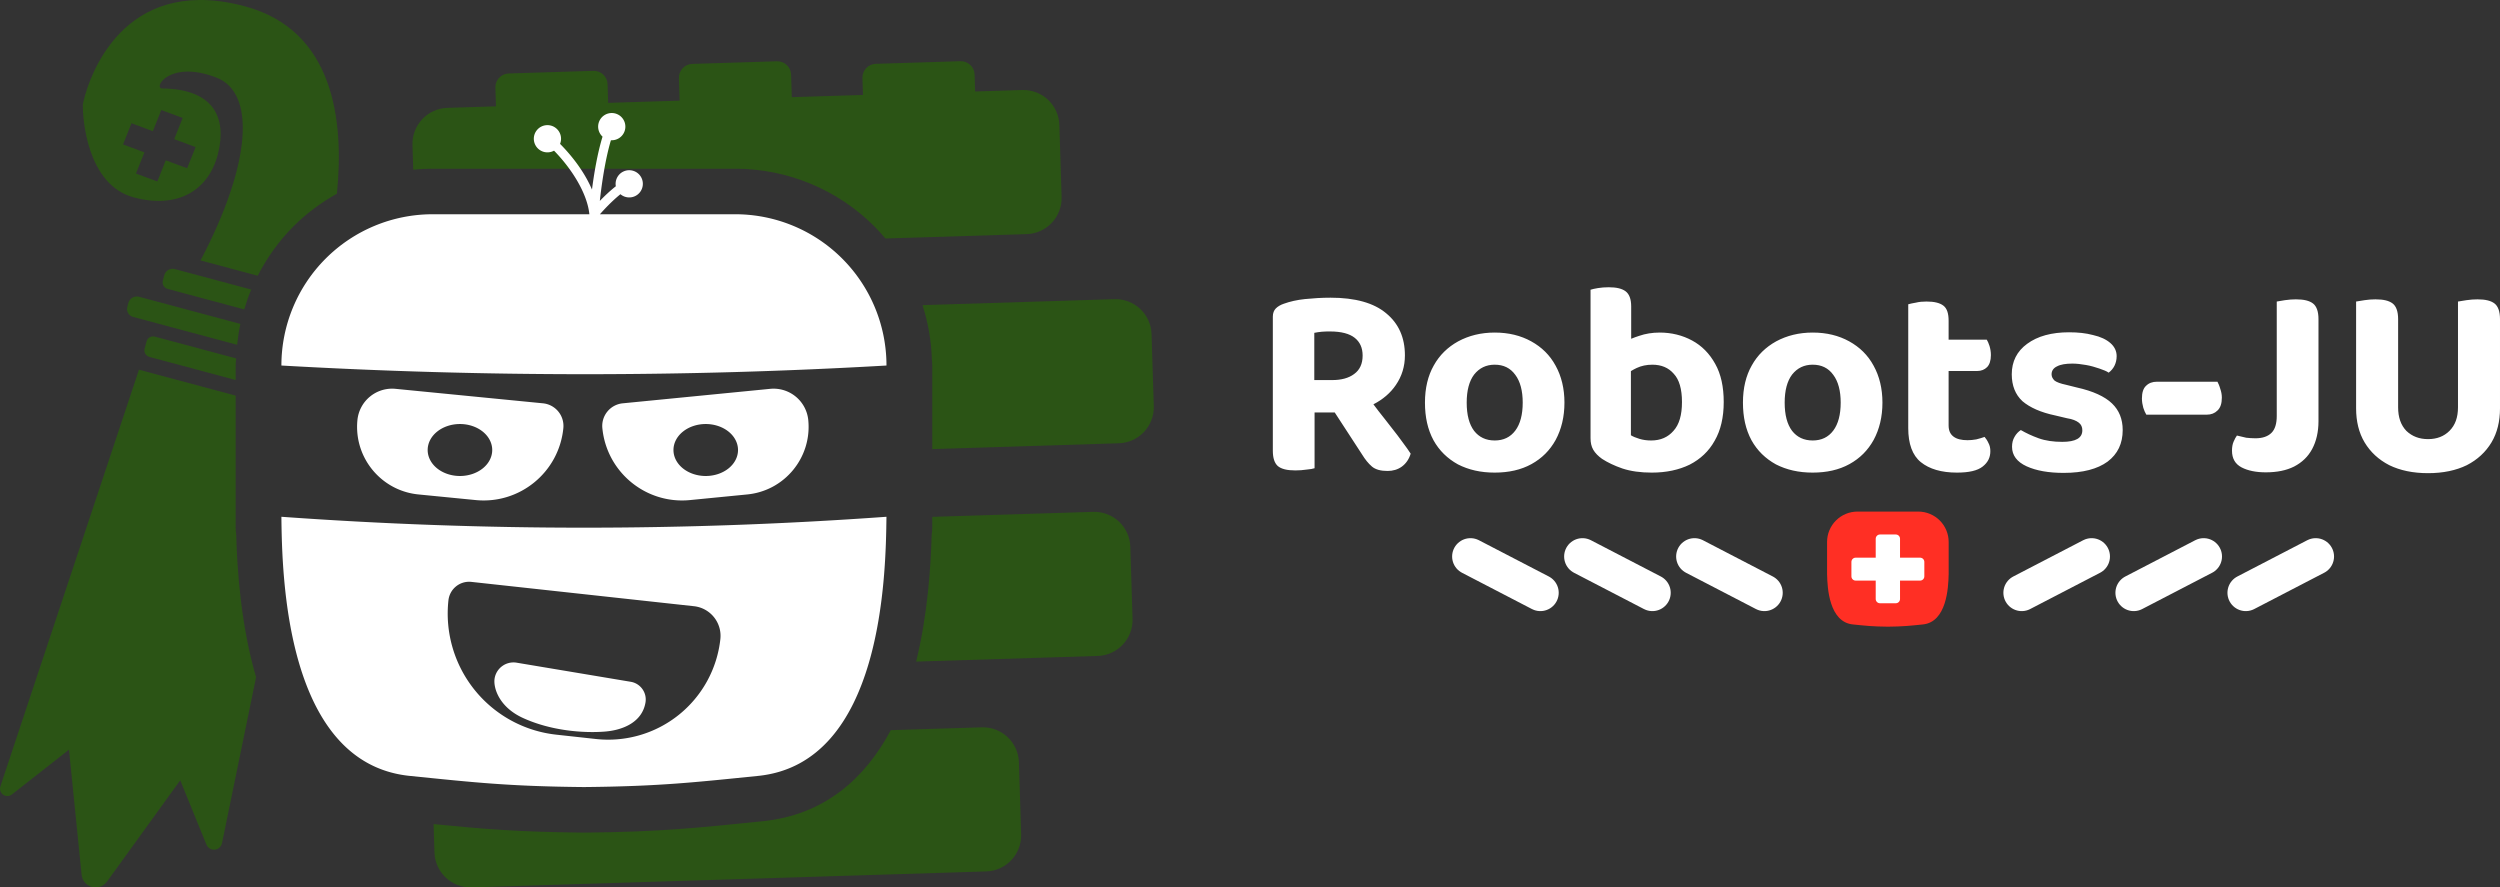 <?xml version="1.0" encoding="UTF-8"?>
<svg clip-rule="evenodd" fill-rule="evenodd" stroke-linecap="round" stroke-linejoin="round" stroke-miterlimit="1.5" version="1.1" viewBox="0 0 1474.9 523.54" xmlns="http://www.w3.org/2000/svg"><rect x="0" y="0" width="1474.9" height="523.54" fill="#333333" stroke="none"/><path d="m1078 319.75c-0.033-2e-3 -0.067-3e-3 -0.1-7e-3 0-4.756 1.888-9.317 5.252-12.679 3.364-3.364 7.923-5.253 12.681-5.253h35.867c4.758 0 9.317 1.89 12.681 5.253 3.364 3.362 5.252 7.924 5.252 12.679-0.033 3e-3 -0.067 5e-3 -0.1 7e-3h0.1v19.226h-0.018c-0.149 7.942-1.236 28.008-15.209 29.423-7.566 0.766-11.684 1.236-20.639 1.321-8.955-0.085-13.073-0.555-20.639-1.321-13.973-1.415-15.06-21.481-15.209-29.423h-0.018v-19.226z" fill="#ff2f24"/><path d="m1109.1 315.33c-0.663 0-1.296 0.263-1.766 0.732-0.469 0.469-0.738 1.106-0.738 1.77v11.174h-11.84c-0.663 0-1.296 0.264-1.766 0.732-0.469 0.469-0.731 1.105-0.731 1.768v8.52c0 0.664 0.261 1.299 0.731 1.768 0.469 0.469 1.103 0.732 1.766 0.732h11.84v10.865c0 0.664 0.269 1.299 0.738 1.768 0.469 0.469 1.103 0.732 1.766 0.732h9.342c0.663 0 1.296-0.263 1.766-0.732 0.469-0.469 0.73-1.104 0.73-1.768v-10.865h11.84c0.663 0 1.304-0.263 1.773-0.732 0.462-0.469 0.731-1.104 0.731-1.768v-8.52c0-0.663-0.269-1.299-0.731-1.768-0.469-0.469-1.11-0.732-1.773-0.732h-11.84v-11.174c0-0.664-0.261-1.301-0.73-1.77-0.469-0.469-1.103-0.732-1.766-0.732h-9.342z" fill="#fff"/><path d="m867.51 328.31 41.252 21.402-41.252-21.402zm66.08 0 41.252 21.402-41.252-21.402zm66.08 0 41.252 21.402-41.252-21.402zm234.31 0-41.252 21.402 41.252-21.402zm66.096 0-41.252 21.402 41.252-21.402zm66.096 0-41.252 21.402 41.252-21.402z" fill="none" stroke="#fff" stroke-width="21.63px"/><path d="m949.05 169.47c-2.268 0-4.374 0.162-6.318 0.486-1.944 0.324-3.401 0.649-4.373 0.973v41.957 45.686c0 2.592 0.485 4.859 1.619 6.803 1.134 1.944 2.918 3.728 5.186 5.348 3.24 2.106 7.288 4.05 11.986 5.67 4.86 1.62 10.692 2.43 17.334 2.43 8.586 0 16.039-1.621 22.357-4.699 6.318-3.24 11.34-7.938 14.742-14.094 3.564-6.156 5.346-13.77 5.346-22.842 0-8.91-1.621-16.524-5.023-22.518-3.402-6.156-7.937-10.692-13.607-13.77-5.67-3.078-12.149-4.699-19.115-4.699-4.374 0-8.424 0.649-12.15 1.945-1.683 0.536-3.248 1.111-4.697 1.719v-19.053c0-4.374-1.134-7.29-3.24-8.91-2.106-1.62-5.347-2.432-10.045-2.432zm-164.11 6.156c-5.184 0-10.206 0.325-15.066 0.811-4.698 0.486-8.909 1.458-12.473 2.754-1.944 0.648-3.565 1.62-4.699 2.754s-1.781 2.753-1.781 4.859v56.539 22.518c0 4.374 0.972 7.29 2.916 9.072 2.106 1.782 5.507 2.592 10.367 2.592 2.268 0 4.537-0.162 6.643-0.486 2.106-0.162 3.725-0.485 4.697-0.809v-32.887h11.896l16.131 24.785c1.782 2.916 3.726 5.347 5.832 7.129 2.106 1.782 5.182 2.592 9.232 2.592 3.078 0 5.996-0.81 8.426-2.592 2.43-1.782 4.212-4.373 5.184-7.613-1.134-1.782-2.755-4.051-4.699-6.643-1.944-2.754-4.211-5.67-6.641-8.748-2.43-3.078-4.861-6.319-7.615-9.721-1.017-1.334-2.026-2.668-3.033-4.002 5.593-2.863 10.061-6.694 13.24-11.387 3.564-5.184 5.346-11.016 5.346-17.496 0-10.53-3.726-18.793-11.016-24.787-7.29-6.156-18.307-9.234-32.887-9.234zm569.59 0.973c-2.106 0-4.213 0.162-6.481 0.486-2.106 0.324-3.725 0.649-4.859 0.811v62.045 5.508c0 4.374-0.972 7.777-3.078 9.883-2.106 2.106-5.185 3.24-9.559 3.24-1.944 0-3.726-0.162-5.346-0.324-1.62-0.324-3.402-0.811-5.508-1.297-0.648 0.81-1.297 2.106-1.945 3.564s-0.971 3.24-0.971 5.346c0 4.698 1.944 7.939 5.67 9.883s8.586 2.916 14.256 2.916c6.642 0 12.15-1.134 16.686-3.402 4.698-2.43 8.261-5.831 10.691-10.367 2.43-4.536 3.727-10.045 3.727-16.363v-19.115-41.148c0-4.536-1.134-7.614-3.24-9.234-2.106-1.62-5.345-2.43-10.043-2.43zm46.978 0c-2.106 0-4.372 0.162-6.479 0.486s-3.889 0.649-5.024 0.811v57.186 5.832c0 7.614 1.621 14.418 5.024 20.088 3.402 5.67 8.262 10.205 14.58 13.445 6.318 3.078 13.932 4.699 22.842 4.699s16.524-1.621 22.842-4.699c6.318-3.24 11.178-7.775 14.58-13.445 3.402-5.67 5.021-12.474 5.021-20.088v-10.691-41.959c0-4.536-1.134-7.614-3.24-9.234-2.106-1.62-5.345-2.43-10.043-2.43-2.106 0-4.213 0.162-6.481 0.486-2.106 0.324-3.888 0.649-5.021 0.811v57.51 4.859c0 5.994-1.621 10.53-5.023 13.932-3.24 3.24-7.451 4.861-12.635 4.861s-9.397-1.621-12.799-4.861c-3.24-3.402-4.859-7.938-4.859-13.932v-10.043-41.959c0-4.536-1.134-7.614-3.24-9.234-2.106-1.62-5.347-2.43-10.045-2.43zm-265.03 1.297c-2.106 0-4.212 0.16-6.156 0.646-1.944 0.324-3.401 0.649-4.535 0.973v58.158 14.904c0 9.234 2.429 16.038 7.451 20.088 5.022 4.05 12.151 6.156 21.223 6.156 7.128 0 12.151-1.134 15.229-3.564s4.535-5.346 4.535-9.072c0-1.782-0.323-3.401-1.133-4.859-0.648-1.458-1.46-2.592-2.269-3.564-1.296 0.486-2.915 0.973-4.859 1.459-1.782 0.324-3.564 0.484-5.184 0.484-3.564 0-6.318-0.647-8.262-2.106s-2.916-3.565-2.916-6.643v-17.334-14.742h16.848c2.43 0 4.374-0.81 5.832-2.268s2.268-3.887 2.268-7.127c0-1.944-0.325-3.726-0.81-5.346-0.486-1.62-1.133-2.917-1.619-3.727h-22.518v-11.178c0-4.374-0.972-7.29-3.078-8.91s-5.347-2.43-10.045-2.43zm-351.7 17.656c6.48 0 11.34 1.297 14.418 3.727 3.078 2.43 4.699 5.833 4.699 10.531 0 4.698-1.621 8.424-5.023 10.854-3.24 2.43-7.613 3.564-12.959 3.564h-10.531v-27.865c1.458-0.324 2.917-0.486 4.375-0.648s3.24-0.162 5.021-0.162zm435.94 0.486c-10.368 0-18.629 2.269-24.785 6.805-5.994 4.374-9.072 10.368-9.072 17.982 0 6.642 2.106 11.987 6.318 15.875 4.374 3.726 10.854 6.642 19.439 8.424l6.805 1.621c3.24 0.486 5.507 1.458 6.965 2.592s2.105 2.591 2.105 4.535c0 4.536-3.888 6.805-11.826 6.805-5.184 0-9.882-0.647-13.932-2.106s-7.451-3.079-10.529-4.861c-1.458 0.972-2.755 2.269-3.727 4.051-0.972 1.62-1.457 3.564-1.457 5.832 0 5.022 2.916 8.91 8.586 11.502s12.959 3.889 21.869 3.889c11.34 0 19.926-2.269 25.92-6.643 5.994-4.536 8.91-10.693 8.91-18.631 0-6.48-2.106-11.663-6.318-15.713-4.212-4.05-11.176-7.29-20.734-9.396l-6.481-1.619c-3.078-0.648-5.347-1.46-6.643-2.432-1.134-1.134-1.781-2.267-1.781-3.725 0-2.106 1.134-3.727 3.24-4.699 2.106-1.134 5.182-1.619 9.07-1.619 2.43 0 5.186 0.325 7.939 0.811 2.916 0.486 5.508 1.296 7.938 2.106s4.374 1.62 5.508 2.43c1.458-1.134 2.592-2.431 3.402-4.051s1.295-3.564 1.295-5.67c0-3.078-1.295-5.669-3.725-7.775-2.43-2.106-5.833-3.725-10.207-4.697-4.212-1.134-8.91-1.621-14.094-1.621zm-338.9 0.162c-8.1 0-15.229 1.782-21.547 5.184-6.156 3.402-11.016 8.102-14.418 14.258-3.402 5.994-5.184 13.283-5.184 21.869 0 8.586 1.619 15.875 5.021 22.193 3.402 6.156 8.262 10.854 14.418 14.256 6.318 3.24 13.447 4.861 21.709 4.861s15.551-1.621 21.707-5.023c6.156-3.402 10.854-8.1 14.256-14.256 3.402-6.318 5.184-13.607 5.184-22.031 0-8.262-1.782-15.553-5.184-21.709-3.402-6.318-8.262-11.016-14.418-14.418-6.156-3.402-13.283-5.184-21.545-5.184zm187.6 0c-8.1 0-15.229 1.782-21.547 5.184-6.156 3.402-11.016 8.102-14.418 14.258-3.402 5.994-5.184 13.283-5.184 21.869 0 8.586 1.619 15.875 5.021 22.193 3.402 6.156 8.262 10.854 14.418 14.256 6.318 3.24 13.447 4.861 21.709 4.861s15.551-1.621 21.707-5.023c6.156-3.402 10.854-8.1 14.256-14.256 3.402-6.318 5.184-13.607 5.184-22.031 0-8.262-1.782-15.553-5.184-21.709-3.402-6.318-8.262-11.016-14.418-14.418-6.156-3.402-13.283-5.184-21.545-5.184zm-187.6 18.955c5.184 0 9.232 1.944 12.148 5.994 2.916 3.888 4.375 9.395 4.375 16.361 0 7.128-1.459 12.635-4.375 16.523-2.916 3.888-6.964 5.832-12.148 5.832s-9.234-1.944-12.15-5.67c-2.916-3.888-4.375-9.396-4.375-16.686 0-7.128 1.459-12.635 4.375-16.523 3.078-3.888 7.128-5.832 12.15-5.832zm92.986 0c5.346 0 9.559 1.782 12.637 5.346 3.24 3.402 4.859 9.072 4.859 16.686 0 7.614-1.619 13.284-5.021 17.01-3.24 3.726-7.613 5.67-13.121 5.67-2.592 0-4.861-0.323-6.967-0.971s-3.725-1.297-5.021-2.107v-37.85c1.051-0.644 2.172-1.261 3.402-1.84 2.754-1.296 5.83-1.943 9.232-1.943zm94.609 0c5.184 0 9.232 1.944 12.148 5.994 2.916 3.888 4.375 9.395 4.375 16.361 0 7.128-1.459 12.635-4.375 16.523-2.916 3.888-6.965 5.832-12.148 5.832s-9.234-1.944-12.15-5.67c-2.916-3.888-4.375-9.396-4.375-16.686 0-7.128 1.459-12.635 4.375-16.523 3.078-3.888 7.128-5.832 12.15-5.832zm203.15 10.043c-2.754 0-4.861 0.81-6.481 2.43-1.62 1.458-2.43 4.051-2.43 7.453 0 1.944 0.325 3.726 0.811 5.508 0.486 1.62 1.133 2.917 1.781 4.051h35.641c2.592 0 4.698-0.812 6.318-2.432 1.782-1.62 2.592-4.211 2.592-7.613 0-1.782-0.325-3.564-0.973-5.346-0.486-1.782-1.133-3.079-1.619-4.051h-35.641z" fill="#fff"/><path d="m117.43 0.004c-56.521 0.566-68.54 60.288-68.57 61.859-0.125 7.412 2.207 47.125 30.045 54.584 26.049 6.98 44.302-4.184 49.713-25.768 5.411-21.584-2.849-37.99-32.496-38.488-6.431 0.522 3.401-17.279 31.508-6.447 23.434 9.03 20.591 50.904-9.312 107.9l33.73 9.037c5.456-10.652 12.482-20.535 21.104-29.156 7.656-7.656 16.312-14.058 25.604-19.238 4.352-42.955-1.643-96.462-54.281-110.57-9.986-2.676-18.969-3.802-27.043-3.721zm449.2 36.102-49.973 1.551c-4.474 0.139-7.992 3.88-7.854 8.354l0.311 10.006-41.986 1.303-0.412-13.318c-0.139-4.474-3.883-7.988-8.354-7.85l-49.973 1.551c-4.474 0.139-7.994 3.88-7.856 8.354l0.414 13.318-42.158 1.309-0.344-11.041c-0.139-4.474-3.883-7.988-8.354-7.85l-49.973 1.551c-4.474 0.139-7.992 3.88-7.854 8.354l0.344 11.039-28.662 0.891c-11.733 0.364-20.964 10.173-20.6 21.904l0.451 14.559c3.789-0.375 7.61-0.566 11.451-0.566h178.49c30.796 0 60.328 12.232 82.104 34.008 2.293 2.293 4.432 4.707 6.51 7.164l83.373-2.588c11.733-0.364 20.942-10.188 20.578-21.904l-1.32-42.52c-0.364-11.732-10.163-20.948-21.896-20.584l-27.797 0.863-0.311-10.006c-0.139-4.474-3.883-7.988-8.354-7.85zm-471.47 28.795 12.611 4.68-4.988 12.5 12.615 4.688-4.99 12.49-12.604-4.684-4.984 12.488-12.609-4.68 4.986-12.5-12.613-4.688 4.99-12.492 12.604 4.684 4.982-12.486zm7.012 93.687c-0.995-0.065-1.996 0.163-2.871 0.668-1.167 0.673-2.022 1.783-2.371 3.084-0.287 1.07-0.586 2.187-0.859 3.209-0.57 2.127 0.686 4.312 2.822 4.885 8.599 2.304 24.529 6.571 45.191 12.107 1.182-3.978 2.527-7.897 4.125-11.721-20.382-5.461-35.559-9.527-45.051-12.07-0.326-0.087-0.655-0.141-0.986-0.162zm-21.15 16.33c-2.397-0.144-4.645 1.411-5.291 3.822l-0.625 2.33c-0.688 2.566 0.827 5.201 3.4 5.891 11.283 3.023 33.34 8.934 61.395 16.451 0.438-4.147 1.044-8.261 1.918-12.312l-59.766-16.014c-0.344-0.092-0.689-0.147-1.031-0.168zm576.45 1.578-113.23 3.516c3.347 10.402 5.239 21.304 5.547 32.4 0.129 1.07 0.215 2.152 0.215 3.256v49.254l110.11-3.418c11.713-0.364 20.942-10.186 20.578-21.902l-1.32-42.52c-0.364-11.732-10.183-20.95-21.896-20.586zm-566.94 21.961c-0.771-0.05-1.547 0.129-2.225 0.521-0.903 0.523-1.563 1.384-1.834 2.394-0.368 1.372-0.783 2.922-1.152 4.299-0.274 1.024-0.137 2.112 0.398 3.031 0.535 0.919 1.399 1.587 2.424 1.861 9.701 2.599 28.156 7.544 50.885 13.635v-8.531c0-1.057 0.077-2.095 0.195-3.121 0.01-0.369 0.069-0.731 0.082-1.1-21.773-5.834-38.912-10.426-48.008-12.863-0.252-0.067-0.509-0.11-0.766-0.127zm-8.547 19.666s-63.943 192.24-81.758 245.8c-0.616 1.814 0.058 3.818 1.623 4.922 1.565 1.104 3.665 1.046 5.174-0.141 13.34-10.469 33.678-26.422 33.678-26.422s4.595 45.577 7.443 73.777c0.346 3.432 2.781 6.295 6.113 7.197 3.334 0.893 6.873-0.371 8.889-3.17 16.532-22.868 43.184-59.742 43.184-59.742s9.091 22.337 15.449 37.924c0.794 1.97 2.797 3.183 4.914 2.992 2.12-0.2 3.858-1.761 4.287-3.848 4.557-22.21 11.009-53.636 20.094-97.902-8.99-30.645-11.175-63.664-11.734-84.285-0.184-1.272-0.312-2.562-0.312-3.885v-77.936l-57.043-15.285zm562.97 83.85-94.961 2.947v6.424c0 1.386-0.137 2.737-0.338 4.066-0.509 18.564-2.314 47.101-9.186 74.896l107.12-3.326c11.727-0.364 20.938-10.186 20.574-21.902l-1.32-42.521c-0.364-11.732-10.165-20.948-21.893-20.584zm-65.746 127.12-53.678 1.666c-15.305 28.802-39.424 50.068-75.613 53.732-38.552 3.904-59.53 6.276-105.16 6.713-0.172 2e-3 -0.344 2e-3 -0.516 0-38.374-0.367-59.825-2.172-88.443-5.037l0.521 16.773c0.364 11.716 10.194 20.948 21.922 20.584l303.61-9.424c11.728-0.364 20.948-10.188 20.584-21.904l-1.318-42.52c-0.364-11.732-10.177-20.948-21.904-20.584z" fill="#2b5415"/><path d="m360.98 66.68c-2.988-0.022-5.871 1.632-7.275 4.492-1.605 3.269-0.78 7.101 1.772 9.449-3.062 9.983-5.038 22.007-6.229 31.213-4.136-9.702-11.092-19.148-18.834-26.959 1.277-3.154 0.443-6.902-2.312-9.191-3.409-2.833-8.479-2.366-11.311 1.043-2.833 3.41-2.364 8.477 1.045 11.311 2.617 2.174 6.209 2.403 9.02 0.852 10.73 10.956 19.648 25.46 20.848 37.508h-92.449c-23.667 0-46.365 9.401-63.1 26.137-16.735 16.736-26.139 39.434-26.139 63.102v0.004c119.33 6.815 238.32 6.845 356.97 0v-0.004c0-23.668-9.402-46.366-26.137-63.102-16.735-16.736-39.435-26.137-63.102-26.137h-79.818c2.244-2.555 6.867-7.579 12.102-11.824 2.343 1.983 5.723 2.529 8.668 1.117 3.997-1.917 5.686-6.718 3.769-10.715-1.916-3.997-6.718-5.686-10.715-3.769-3.333 1.598-5.06 5.202-4.432 8.672-3.588 2.833-6.87 5.987-9.451 8.662 1.012-9.082 3.054-24.079 6.559-35.809 3.135 0.188 6.224-1.485 7.695-4.479 1.954-3.979 0.311-8.796-3.668-10.75-1.119-0.55-2.305-0.814-3.475-0.822zm-129.67 162.62c-4.731 0.005-9.342 1.643-13.031 4.672-4.216 3.462-6.883 8.456-7.416 13.885-2.3e-4 2e-3 2.4e-4 0.006 0 0.008-2.165 22.047 13.952 41.673 35.998 43.838 10.824 1.063 22.644 2.225 33.82 3.322 25.986 2.552 49.12-16.446 51.672-42.432 2.4e-4 -2e-3 -2.4e-4 -0.004 0-0.006 0.347-3.537-0.724-7.068-2.981-9.814-2.255-2.747-5.508-4.485-9.045-4.832-21.06-2.068-62.168-6.106-86.984-8.543-0.679-0.067-1.357-0.098-2.033-0.098zm225.1 0c-0.676-7.1e-4 -1.355 0.031-2.033 0.098-24.816 2.437-65.925 6.475-86.984 8.543-3.537 0.347-6.792 2.085-9.047 4.832-2.256 2.746-3.328 6.278-2.981 9.814 2.4e-4 2e-3 0.002 0.004 0.002 0.006 2.552 25.986 25.684 44.983 51.67 42.432 11.177-1.098 22.996-2.259 33.82-3.322 22.047-2.165 38.163-21.791 35.998-43.838-2.4e-4 -2e-3 2.3e-4 -0.006 0-0.008-0.533-5.428-3.2-10.423-7.416-13.885-3.689-3.029-8.298-4.667-13.029-4.672zm-185.06 20.857a19.041 15.33 0 0 1 19.041 15.33 19.041 15.33 0 0 1-19.041 15.33 19.041 15.33 0 0 1-19.041-15.33 19.041 15.33 0 0 1 19.041-15.33zm145.01 0a19.041 15.33 0 0 1 19.041 15.33 19.041 15.33 0 0 1-19.041 15.33 19.041 15.33 0 0 1-19.041-15.33 19.041 15.33 0 0 1 19.041-15.33zm-250.35 54.721c0.409 33.588 2.053 145.41 75.773 152.88 37.655 3.813 58.143 6.15 102.71 6.576 44.568-0.427 65.056-2.763 102.71-6.576 73.721-7.465 75.365-119.29 75.773-152.88-59.67 4.299-119.17 6.431-178.48 6.432-59.319-4.5e-4 -118.81-2.132-178.48-6.432zm110.88 38.344c0.404 0.004 0.808 0.028 1.213 0.072 28.297 3.092 98.465 10.757 131.31 14.346 4.637 0.507 8.881 2.836 11.803 6.473 2.92 3.638 4.276 8.283 3.769 12.92-2.7e-4 3e-3 3.7e-4 0.009 0 0.012-1.917 17.549-10.729 33.619-24.494 44.672-13.766 11.055-31.357 16.187-48.906 14.27-7.71-0.842-15.603-1.705-23.381-2.555-18.948-2.07-36.3-11.584-48.236-26.447-11.935-14.862-17.477-33.859-15.406-52.809 2.7e-4 -3e-3 0.002-0.007 0.002-0.01 0.354-3.236 1.978-6.201 4.516-8.24 2.222-1.784 4.984-2.731 7.809-2.703zm25.699 47.586c-2.212 0.069-4.374 0.789-6.203 2.094-2.439 1.739-4.087 4.376-4.582 7.33-3.1e-4 2e-3 3.8e-4 0.004 0 0.006-0.886 5.289 2.416 16.754 16.604 23.283 16.667 7.67 35.855 9.053 48.322 8.09 11.183-0.864 22.175-5.782 24.082-17.174 3.1e-4 -2e-3 -3.7e-4 -0.004 0-0.006 0.967-5.774-2.931-11.238-8.705-12.205-16.881-2.826-49.991-8.37-67.299-11.268-0.738-0.124-1.481-0.174-2.219-0.15z" fill="#fff"/></svg>
